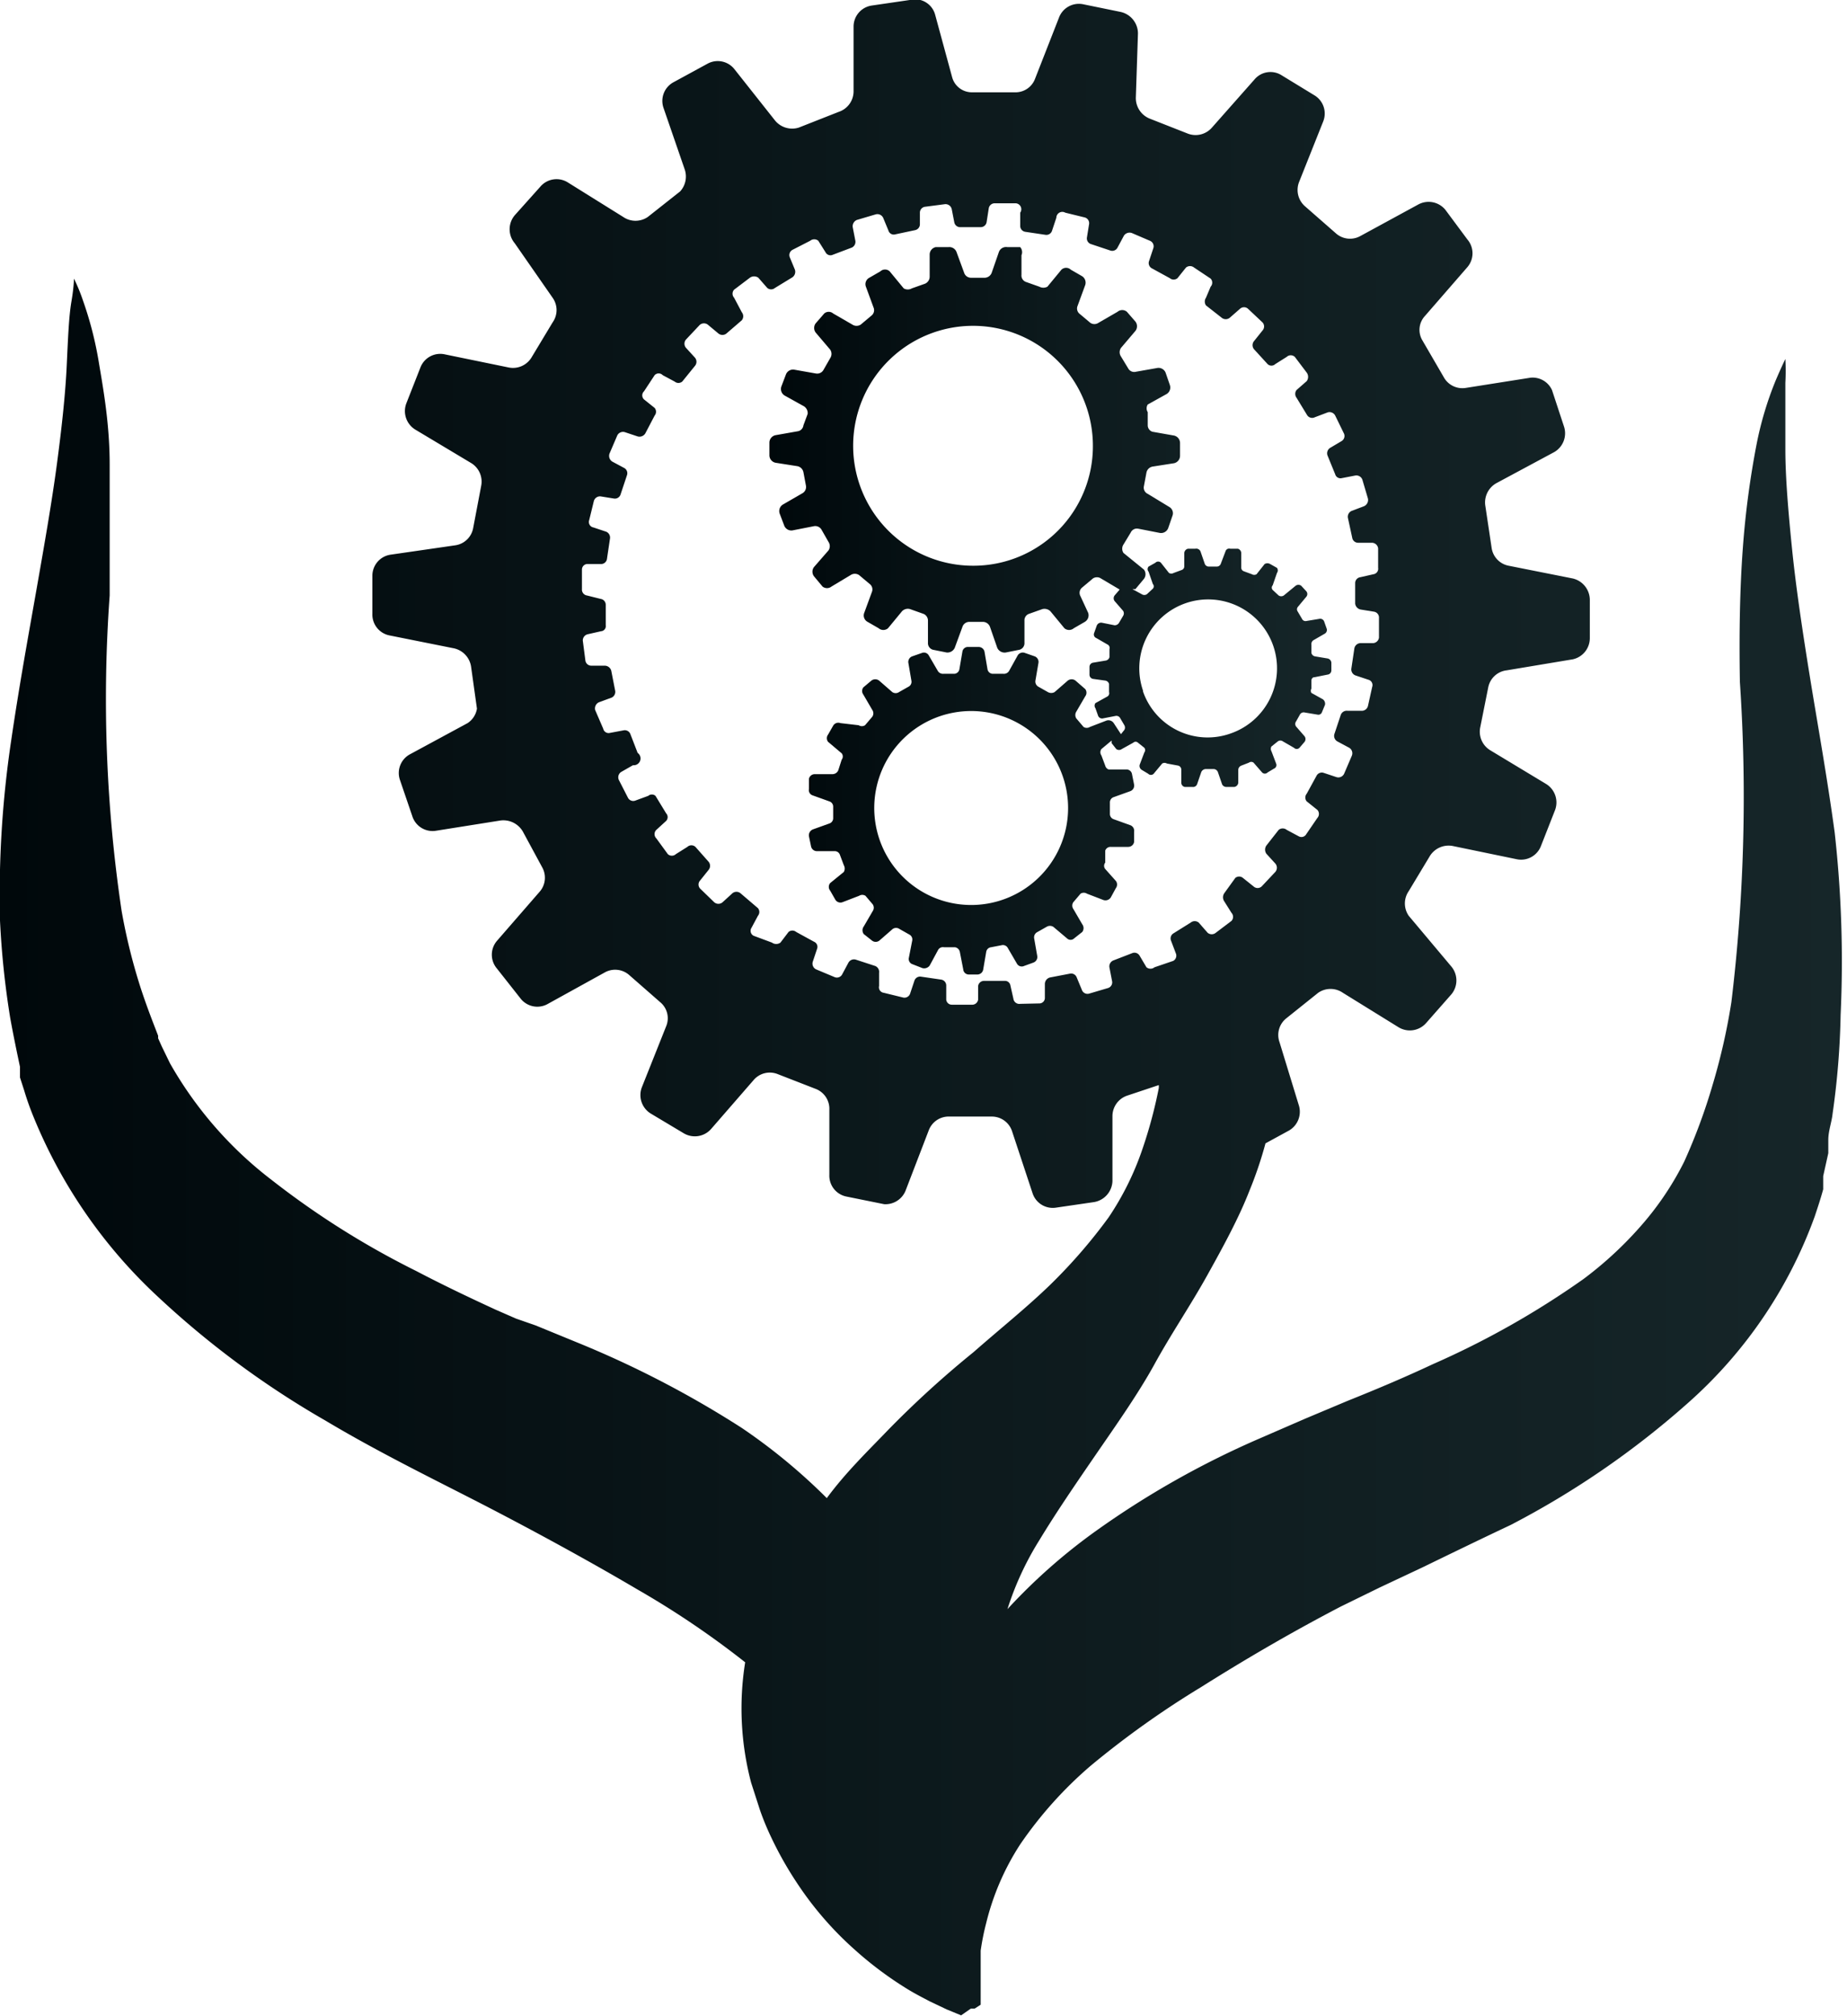 <svg xmlns="http://www.w3.org/2000/svg" xmlns:xlink="http://www.w3.org/1999/xlink" viewBox="0 0 43.45 47.4"><defs><style>.cls-1{fill:url(#Безымянный_градиент_3);}.cls-2{fill:url(#Безымянный_градиент_3-2);}</style><linearGradient id="Безымянный_градиент_3" y1="23.7" x2="43.45" y2="23.7" gradientUnits="userSpaceOnUse"><stop offset="0" stop-color="#00080b"/><stop offset="0.49" stop-color="#0c191c"/><stop offset="1" stop-color="#162629"/></linearGradient><linearGradient id="Безымянный_градиент_3-2" x1="18.1" y1="14.34" x2="31.32" y2="14.34" xlink:href="#Безымянный_градиент_3"/></defs><title>meРесурс 2</title><g id="Слой_2" data-name="Слой 2"><g id="Слой_1-2" data-name="Слой 1"><path class="cls-1" d="M43.16,19.57c-.18-1.32-.4-2.53-.58-3.64s-.33-2.12-.42-3S42,11.22,42,10.57,42,9.4,42,9a5.16,5.16,0,0,0,0-.56s-.09.18-.23.51a8,8,0,0,0-.45,1.51,20.82,20.82,0,0,0-.32,2.42c-.07.94-.09,2-.07,3.15a40.17,40.17,0,0,1-.2,7.53,14.68,14.68,0,0,1-.44,1.94,13.65,13.65,0,0,1-.67,1.81,7.07,7.07,0,0,1-1,1.49,8.77,8.77,0,0,1-1.37,1.27,20.22,20.22,0,0,1-3.54,2c-.64.3-1.3.58-2,.86l-1,.42-1.06.46a20.92,20.92,0,0,0-3.88,2.19,13.54,13.54,0,0,0-2.07,1.83,7.1,7.1,0,0,1,.75-1.62c.4-.66.86-1.33,1.32-2s1-1.43,1.39-2.14S28,30.7,28.39,30s.75-1.36,1-2a9.26,9.26,0,0,0,.38-1.12l.55-.3a.51.51,0,0,0,.23-.61L30.1,24.5a.5.5,0,0,1,.16-.56l.75-.6a.51.51,0,0,1,.58,0l1.31.81a.51.51,0,0,0,.65-.1l.59-.67a.51.51,0,0,0,0-.66l-1-1.19a.51.51,0,0,1,0-.58l.5-.83a.52.52,0,0,1,.54-.23l1.5.31a.5.5,0,0,0,.57-.31l.33-.84a.51.51,0,0,0-.21-.62l-1.31-.79a.51.51,0,0,1-.24-.53l.19-.95a.5.5,0,0,1,.43-.4L37,15.5A.51.51,0,0,0,37.4,15l0-.9A.52.52,0,0,0,37,13.6l-1.51-.3a.5.5,0,0,1-.4-.42l-.15-1a.52.52,0,0,1,.26-.52l1.36-.73a.51.51,0,0,0,.23-.61l-.28-.85A.5.5,0,0,0,36,8.88l-1.52.24a.5.5,0,0,1-.52-.26L33.46,8a.48.48,0,0,1,.06-.57l1-1.15a.5.5,0,0,0,0-.65L34,4.93a.51.51,0,0,0-.64-.12L32,5.55a.5.5,0,0,1-.58-.07l-.72-.63a.51.51,0,0,1-.14-.57l.57-1.43a.5.5,0,0,0-.21-.61l-.77-.47a.49.49,0,0,0-.64.1L28.51,3a.51.51,0,0,1-.57.14l-.89-.35a.52.52,0,0,1-.33-.49L26.77.79a.52.52,0,0,0-.41-.51L25.48.1a.5.5,0,0,0-.57.32l-.56,1.43a.49.49,0,0,1-.48.32l-1,0a.48.48,0,0,1-.47-.35L22,.35A.49.49,0,0,0,21.4,0l-.89.13a.5.5,0,0,0-.43.49l0,1.54a.51.51,0,0,1-.35.47L18.79,3a.52.52,0,0,1-.56-.17l-.95-1.2a.5.5,0,0,0-.64-.13l-.79.43a.5.5,0,0,0-.24.61l.5,1.45A.52.52,0,0,1,16,4.5l-.76.6a.51.51,0,0,1-.58,0l-1.3-.81a.5.5,0,0,0-.65.1l-.6.67a.51.51,0,0,0,0,.66L13,7a.5.5,0,0,1,0,.58l-.5.83a.51.51,0,0,1-.53.23l-1.51-.31a.5.5,0,0,0-.57.31l-.33.84a.51.51,0,0,0,.21.62l1.32.79a.51.51,0,0,1,.23.53l-.19,1a.5.5,0,0,1-.42.4l-1.52.22a.5.5,0,0,0-.43.49l0,.9a.5.5,0,0,0,.41.51l1.5.3a.52.52,0,0,1,.41.42l.14,1A.5.5,0,0,1,11,17l-1.35.73a.5.5,0,0,0-.24.61l.29.85a.5.5,0,0,0,.56.34l1.51-.24a.53.53,0,0,1,.53.26l.46.85a.5.5,0,0,1-.07.57l-1,1.15a.5.5,0,0,0,0,.65l.56.71a.5.5,0,0,0,.64.12l1.34-.74a.5.5,0,0,1,.58.07l.72.63a.49.49,0,0,1,.14.57l-.57,1.43a.51.51,0,0,0,.21.62l.77.46a.51.51,0,0,0,.65-.1l1-1.15a.5.5,0,0,1,.56-.14l.9.35a.5.5,0,0,1,.32.49l0,1.53a.5.5,0,0,0,.4.51l.89.18A.51.51,0,0,0,21.3,28l.55-1.43a.5.5,0,0,1,.49-.32l1,0a.5.5,0,0,1,.47.35l.48,1.45a.5.5,0,0,0,.56.34l.89-.13a.52.52,0,0,0,.43-.49l0-1.54a.51.51,0,0,1,.34-.47l.75-.25a.64.64,0,0,1,0,.07A10.87,10.87,0,0,1,26.88,27a6.76,6.76,0,0,1-.8,1.62,12.51,12.51,0,0,1-1.39,1.6c-.55.53-1.14,1-1.79,1.57a23.45,23.45,0,0,0-2,1.82c-.48.5-1,1-1.45,1.61a13.66,13.66,0,0,0-2-1.65,23.67,23.67,0,0,0-3.85-2l-1-.41L12.14,31l-.48-.21c-.63-.29-1.26-.59-1.87-.91a19.78,19.78,0,0,1-3.4-2.14A9.1,9.1,0,0,1,4,25l-.19-.39-.09-.2h0s0,0,0,0v0l0-.06-.05-.13c-.14-.36-.24-.63-.34-.93a13.6,13.6,0,0,1-.47-1.88A33.8,33.8,0,0,1,2.58,14c0-1.11,0-2.16,0-3.08s-.14-1.72-.25-2.37a8.45,8.45,0,0,0-.38-1.49,4.17,4.17,0,0,0-.21-.51s0,.19-.06.54-.08.86-.11,1.5S1.46,10,1.34,10.9s-.29,1.87-.48,2.95-.41,2.28-.6,3.58A24.57,24.57,0,0,0,0,21.64a20.23,20.23,0,0,0,.24,2.29c.07.39.16.82.23,1.15l0,.13,0,.07v0s0,.05,0,.05v0l.1.31a6.5,6.5,0,0,0,.22.62,11.88,11.88,0,0,0,2.94,4.24,21.27,21.27,0,0,0,3.93,2.9c1.34.8,2.74,1.47,3.95,2.1S14,36.78,15,37.37a20.89,20.89,0,0,1,2.53,1.71l0,0a6.84,6.84,0,0,0,.14,2.83l.21.65a6.32,6.32,0,0,0,.26.63,8.47,8.47,0,0,0,.61,1.08,7.94,7.94,0,0,0,1.35,1.56,8.5,8.5,0,0,0,1.26.94c.18.11.36.2.51.28l.4.19.34.14.23-.16.09,0v0l.14-.09s0-.13,0-.36,0-.26,0-.42,0-.32,0-.49a5.74,5.74,0,0,1,.13-.65A6,6,0,0,1,24,43.36a9.47,9.47,0,0,1,1.66-1.85,21.65,21.65,0,0,1,2.6-1.85c1-.63,2.09-1.27,3.28-1.89l.92-.45,1-.47c.68-.33,1.38-.67,2.08-1A20.44,20.44,0,0,0,39.69,33a10.73,10.73,0,0,0,3-4.4c.07-.21.14-.42.2-.64l0-.16v0c0-.06,0,0,0-.05v-.1l.06-.27.06-.27,0-.31c0-.21.08-.42.1-.61a18.75,18.75,0,0,0,.19-2.33A27.25,27.25,0,0,0,43.16,19.57Zm-16,3.17a.15.15,0,0,1-.19,0l-.16-.27a.14.14,0,0,0-.18-.06l-.44.17a.15.15,0,0,0-.09.17l.06.31a.14.14,0,0,1-.1.17l-.44.13a.14.14,0,0,1-.17-.09l-.12-.29a.14.14,0,0,0-.16-.09l-.47.09a.16.16,0,0,0-.12.15v.32a.13.13,0,0,1-.12.14L24,23.6a.14.14,0,0,1-.16-.12l-.07-.31a.13.13,0,0,0-.14-.11h-.48a.14.14,0,0,0-.14.12l0,.32a.14.14,0,0,1-.15.12l-.47,0a.13.13,0,0,1-.13-.14v-.31a.14.14,0,0,0-.12-.14l-.48-.07a.14.14,0,0,0-.15.1l-.1.3a.14.14,0,0,1-.17.09l-.45-.11a.13.13,0,0,1-.11-.16l0-.31a.15.15,0,0,0-.09-.16l-.46-.15a.15.15,0,0,0-.17.07l-.15.28a.14.14,0,0,1-.18.06l-.43-.18a.15.15,0,0,1-.08-.18l.1-.3a.13.13,0,0,0-.07-.17l-.42-.23a.14.14,0,0,0-.18,0l-.19.25a.17.17,0,0,1-.2,0L17.73,22a.13.13,0,0,1-.05-.19l.15-.28a.14.14,0,0,0,0-.18L17.42,21a.15.15,0,0,0-.19,0l-.23.21a.15.15,0,0,1-.2,0l-.33-.32a.14.14,0,0,1,0-.19l.2-.25a.15.15,0,0,0,0-.19l-.31-.35a.14.14,0,0,0-.19,0l-.27.17a.14.14,0,0,1-.19,0l-.27-.37a.14.14,0,0,1,0-.2l.23-.21a.13.13,0,0,0,0-.18l-.25-.41a.13.13,0,0,0-.17,0l-.3.11a.14.14,0,0,1-.18-.07l-.21-.41a.15.15,0,0,1,.05-.19l.28-.16A.16.16,0,0,0,15,17.7l-.17-.44a.14.14,0,0,0-.16-.09l-.32.06a.13.13,0,0,1-.16-.1L14,16.69a.16.16,0,0,1,.09-.18l.3-.11a.15.15,0,0,0,.08-.17l-.09-.46a.16.16,0,0,0-.15-.12h-.32a.14.14,0,0,1-.14-.13l-.06-.46a.15.15,0,0,1,.12-.15l.31-.07a.12.12,0,0,0,.11-.14v-.48a.14.14,0,0,0-.12-.14L13.81,14a.14.14,0,0,1-.12-.15l0-.46a.13.13,0,0,1,.14-.13h.32a.14.14,0,0,0,.13-.13l.07-.47a.15.15,0,0,0-.09-.16l-.3-.1a.13.13,0,0,1-.1-.17l.11-.45a.15.15,0,0,1,.16-.11l.31.05a.14.14,0,0,0,.16-.1l.15-.45a.14.14,0,0,0-.07-.17l-.28-.15a.16.16,0,0,1-.06-.19l.18-.42a.15.15,0,0,1,.18-.08l.3.1a.16.16,0,0,0,.18-.07l.22-.42a.14.14,0,0,0,0-.18l-.25-.2a.13.13,0,0,1,0-.19l.25-.38a.13.13,0,0,1,.19,0l.28.15a.14.14,0,0,0,.18,0l.3-.37a.15.15,0,0,0,0-.19l-.21-.23a.15.15,0,0,1,0-.2l.32-.34a.15.15,0,0,1,.2,0l.24.2a.15.15,0,0,0,.19,0l.36-.31a.15.15,0,0,0,0-.19L17.27,7a.14.14,0,0,1,0-.19l.37-.28a.17.17,0,0,1,.2,0l.21.24a.14.14,0,0,0,.18,0l.41-.25a.16.16,0,0,0,.06-.18l-.12-.29a.14.14,0,0,1,.07-.18l.41-.21a.15.15,0,0,1,.19,0l.17.27a.13.13,0,0,0,.17.06l.45-.17a.15.15,0,0,0,.08-.17l-.06-.31a.16.16,0,0,1,.1-.17l.44-.13a.15.15,0,0,1,.18.09l.12.29a.13.13,0,0,0,.16.09l.47-.1a.14.14,0,0,0,.11-.14V5a.14.14,0,0,1,.13-.14l.46-.06a.15.15,0,0,1,.16.12l.06.31a.14.14,0,0,0,.15.11h.47a.14.14,0,0,0,.14-.12l.05-.32a.14.14,0,0,1,.15-.12l.46,0A.14.14,0,0,1,24,5v.31a.14.14,0,0,0,.12.14l.47.07a.14.14,0,0,0,.16-.1l.1-.3A.14.14,0,0,1,25.06,5l.45.11a.14.14,0,0,1,.11.16l-.05.31a.14.14,0,0,0,.1.16l.45.15a.14.14,0,0,0,.17-.07l.15-.28a.16.16,0,0,1,.19-.06l.42.18a.14.14,0,0,1,.08.18l-.1.3a.14.14,0,0,0,.07.17l.42.23a.14.14,0,0,0,.18,0l.2-.25a.15.15,0,0,1,.19,0l.39.26a.14.14,0,0,1,0,.19L28.37,7a.16.16,0,0,0,0,.18l.37.29a.15.15,0,0,0,.19,0l.24-.21a.14.14,0,0,1,.19,0l.34.32a.14.14,0,0,1,0,.19l-.2.25a.15.15,0,0,0,0,.19l.32.35a.13.13,0,0,0,.18,0l.27-.17a.14.14,0,0,1,.19,0l.28.37a.17.17,0,0,1,0,.2l-.24.21a.15.15,0,0,0,0,.18l.25.41a.14.14,0,0,0,.18.05l.29-.11a.15.15,0,0,1,.19.07l.2.41a.14.14,0,0,1-.05.19l-.27.16a.15.15,0,0,0-.06.18l.18.44a.13.13,0,0,0,.16.09l.31-.06a.15.15,0,0,1,.17.1l.13.44a.16.16,0,0,1-.09.18l-.29.11a.15.15,0,0,0-.09.17l.1.46a.14.14,0,0,0,.14.12h.32a.15.15,0,0,1,.15.13l0,.46a.13.13,0,0,1-.11.15l-.31.07a.14.14,0,0,0-.12.14v.48a.16.16,0,0,0,.13.14l.31.05a.14.14,0,0,1,.12.15l0,.46a.15.15,0,0,1-.14.13H32a.15.15,0,0,0-.14.13l-.07.47a.15.15,0,0,0,.1.16l.3.1a.13.13,0,0,1,.09.17l-.1.45a.15.15,0,0,1-.16.11l-.32,0a.15.15,0,0,0-.16.1l-.15.45a.15.15,0,0,0,.07.17l.28.15a.15.15,0,0,1,.06.19l-.18.42a.15.15,0,0,1-.18.08l-.3-.1a.14.14,0,0,0-.17.07l-.23.42a.14.14,0,0,0,0,.18l.25.2a.14.14,0,0,1,0,.19l-.26.38a.13.13,0,0,1-.18.05l-.28-.15a.15.15,0,0,0-.19,0l-.29.37a.17.17,0,0,0,0,.19l.21.23a.15.15,0,0,1,0,.2l-.32.34a.14.14,0,0,1-.19,0l-.25-.2a.14.14,0,0,0-.18,0L28.8,21a.17.17,0,0,0,0,.19l.17.27a.14.14,0,0,1,0,.19l-.37.28a.15.15,0,0,1-.19,0l-.21-.24a.15.15,0,0,0-.19,0l-.4.25a.14.14,0,0,0-.06.18l.11.29a.14.14,0,0,1-.06.18Z"/><path class="cls-2" d="M27.72,18a.1.1,0,0,1,.07.1v.3a.1.1,0,0,0,.08.1l.18,0a.1.1,0,0,0,.11-.06l.1-.29a.12.12,0,0,1,.1-.07h.19a.11.11,0,0,1,.1.07l.1.29a.11.11,0,0,0,.11.06l.18,0a.11.11,0,0,0,.09-.1v-.3a.11.11,0,0,1,.07-.1l.18-.07a.09.09,0,0,1,.11,0l.2.23a.09.09,0,0,0,.13,0l.15-.09a.09.09,0,0,0,.05-.12l-.11-.29a.11.11,0,0,1,0-.11l.15-.12a.1.1,0,0,1,.12,0l.26.15a.09.09,0,0,0,.13,0l.12-.14a.11.11,0,0,0,0-.13l-.2-.23a.1.1,0,0,1,0-.12l.09-.16a.1.1,0,0,1,.11-.05l.3.05a.09.09,0,0,0,.11-.06l.07-.17a.13.13,0,0,0-.05-.13l-.27-.15a.1.1,0,0,1,0-.1l0-.19s0-.08.08-.08l.3-.06a.1.1,0,0,0,.09-.1v-.18a.11.11,0,0,0-.09-.1l-.3-.05a.11.11,0,0,1-.08-.08l0-.19a.11.11,0,0,1,.05-.11l.26-.15a.1.1,0,0,0,.05-.12l-.06-.17a.1.1,0,0,0-.12-.06l-.3.05a.09.09,0,0,1-.1-.05l-.1-.17a.09.09,0,0,1,0-.11l.2-.24a.1.1,0,0,0,0-.13l-.12-.13a.11.11,0,0,0-.13,0L30.2,14a.11.11,0,0,1-.12,0l-.14-.13a.08.08,0,0,1,0-.11l.1-.29a.1.1,0,0,0,0-.12l-.16-.09a.13.13,0,0,0-.13,0l-.19.24a.11.11,0,0,1-.11,0l-.19-.07a.09.09,0,0,1-.06-.09V13a.11.11,0,0,0-.08-.1l-.18,0a.09.09,0,0,0-.11.06l-.11.29a.1.1,0,0,1-.09.07h-.2a.1.1,0,0,1-.09-.07l-.1-.29a.11.11,0,0,0-.12-.06l-.17,0a.11.11,0,0,0-.09.1v.31a.09.09,0,0,1-.06.09l-.19.07a.11.11,0,0,1-.11,0l-.19-.24a.09.09,0,0,0-.13,0l-.16.09a.09.09,0,0,0,0,.12l.1.29a.08.08,0,0,1,0,.11l-.14.13a.11.11,0,0,1-.12,0l-.22-.12.07,0,.2-.24a.18.18,0,0,0,0-.22L26.43,13a.18.18,0,0,1,0-.2l.17-.28a.16.16,0,0,1,.18-.09l.51.1a.18.18,0,0,0,.19-.11l.1-.29a.17.17,0,0,0-.07-.21L27,11.61a.16.16,0,0,1-.09-.18l.06-.32a.18.18,0,0,1,.14-.14l.51-.08a.18.18,0,0,0,.14-.17v-.31a.18.18,0,0,0-.14-.17l-.51-.09A.16.16,0,0,1,27,10L27,9.69A.17.17,0,0,1,27,9.51l.45-.25a.18.18,0,0,0,.07-.21l-.1-.29a.18.18,0,0,0-.19-.11l-.51.09a.16.16,0,0,1-.18-.08l-.17-.28a.18.18,0,0,1,0-.2l.34-.4a.18.18,0,0,0,0-.22l-.2-.23a.17.17,0,0,0-.22,0l-.45.26a.17.17,0,0,1-.19,0l-.25-.21a.16.16,0,0,1-.05-.19l.18-.49a.18.18,0,0,0-.08-.21l-.26-.15a.16.16,0,0,0-.22,0l-.33.4a.2.2,0,0,1-.19,0l-.31-.11a.16.16,0,0,1-.11-.17V6A.18.18,0,0,0,24,5.81l-.3,0a.18.18,0,0,0-.2.11l-.17.49a.18.18,0,0,1-.16.12h-.33a.17.17,0,0,1-.16-.12l-.18-.49a.18.18,0,0,0-.19-.11l-.3,0a.18.18,0,0,0-.14.17V6.5a.18.18,0,0,1-.11.17l-.31.11a.19.19,0,0,1-.19,0l-.33-.4a.16.16,0,0,0-.22,0l-.26.15a.17.17,0,0,0-.08.21l.18.49a.16.16,0,0,1-.05.19l-.25.21a.18.18,0,0,1-.2,0l-.45-.26a.16.16,0,0,0-.21,0l-.2.23a.18.18,0,0,0,0,.22l.34.4a.18.18,0,0,1,0,.2l-.16.28a.17.17,0,0,1-.18.08l-.51-.09a.18.18,0,0,0-.19.11l-.11.29a.18.18,0,0,0,.08.21l.45.25a.19.19,0,0,1,.09.18L18.9,10a.16.16,0,0,1-.14.14l-.51.09a.18.18,0,0,0-.15.17v.31a.18.18,0,0,0,.15.17l.51.08a.18.18,0,0,1,.14.14l.06.32a.17.17,0,0,1-.09.18l-.45.26a.18.18,0,0,0-.08.21l.11.29a.18.18,0,0,0,.19.11l.51-.1a.17.17,0,0,1,.18.09l.16.28a.18.18,0,0,1,0,.2l-.34.39a.18.18,0,0,0,0,.22l.2.24a.17.17,0,0,0,.21,0l.45-.27a.18.18,0,0,1,.2,0l.25.21a.16.16,0,0,1,.05.19l-.18.49a.17.17,0,0,0,.08.21l.26.15a.17.17,0,0,0,.22,0l.33-.4a.19.19,0,0,1,.19-.05l.31.11a.17.17,0,0,1,.11.16v.52a.16.16,0,0,0,.14.17l.3.06a.19.19,0,0,0,.19-.11l.18-.49a.17.17,0,0,1,.16-.12h.33a.18.18,0,0,1,.16.12l.17.49a.19.19,0,0,0,.2.11l.3-.06a.16.16,0,0,0,.14-.17v-.52a.16.16,0,0,1,.11-.16l.31-.11a.2.2,0,0,1,.19.05l.33.4a.17.17,0,0,0,.22,0l.26-.15a.18.18,0,0,0,.08-.21L25.41,14a.16.16,0,0,1,.05-.19l.25-.21a.17.17,0,0,1,.19,0l.44.26h0l-.12.14a.11.11,0,0,0,0,.13l.2.23a.11.11,0,0,1,0,.12l-.1.17a.12.12,0,0,1-.1.05l-.3-.06a.11.11,0,0,0-.12.07l-.06.17a.09.09,0,0,0,.05.12l.26.15a.09.09,0,0,1,.05.11l0,.19a.11.11,0,0,1-.09.08l-.3.05a.1.1,0,0,0-.08.1v.18a.1.1,0,0,0,.08.1L26,16a.11.11,0,0,1,.09.08l0,.19a.09.09,0,0,1-.05.11l-.27.15a.1.1,0,0,0,0,.12l.06.17a.1.1,0,0,0,.11.07l.31-.06a.1.1,0,0,1,.1.05l.1.17a.11.11,0,0,1,0,.11l-.08.1s0,0,0,0L26.2,17a.15.15,0,0,0-.17-.06l-.39.15a.14.14,0,0,1-.15,0l-.17-.2a.15.15,0,0,1,0-.16l.21-.36a.14.14,0,0,0,0-.17L25.3,16a.15.15,0,0,0-.18,0l-.31.27a.16.16,0,0,1-.16,0l-.23-.13a.14.14,0,0,1-.06-.15l.07-.41a.14.14,0,0,0-.09-.15l-.23-.08a.14.14,0,0,0-.17.06l-.2.36a.14.14,0,0,1-.14.07l-.26,0a.13.13,0,0,1-.11-.11l-.07-.41a.14.14,0,0,0-.14-.11h-.24a.13.13,0,0,0-.14.11l-.07.41a.13.13,0,0,1-.11.11l-.26,0a.14.14,0,0,1-.14-.07l-.21-.36a.13.13,0,0,0-.16-.06l-.23.08a.14.14,0,0,0-.09.16l.07.41a.13.13,0,0,1-.06.14l-.23.13a.14.14,0,0,1-.16,0L20.68,16a.15.15,0,0,0-.18,0l-.19.16a.14.14,0,0,0,0,.17l.21.36a.14.14,0,0,1,0,.16l-.17.2a.14.14,0,0,1-.15,0L19.77,17a.14.14,0,0,0-.17.06l-.12.21a.14.14,0,0,0,0,.17l.32.27a.12.12,0,0,1,0,.15l-.08.25a.15.15,0,0,1-.13.09h-.42a.14.14,0,0,0-.14.11l0,.24a.13.13,0,0,0,.09.15l.39.14a.13.13,0,0,1,.09.13v.26a.13.13,0,0,1-.09.13l-.39.14a.15.15,0,0,0-.09.16l.05.24a.14.14,0,0,0,.13.11h.42a.13.13,0,0,1,.13.09l.09.24a.16.16,0,0,1,0,.16l-.32.26a.14.14,0,0,0,0,.18l.12.21a.14.14,0,0,0,.17.06l.39-.15a.14.14,0,0,1,.15,0l.17.2a.14.14,0,0,1,0,.16l-.21.36a.15.15,0,0,0,0,.18l.19.15a.14.14,0,0,0,.18,0l.31-.27a.14.14,0,0,1,.16,0l.23.13a.13.13,0,0,1,.07.14l-.08.41a.13.13,0,0,0,.09.15l.23.09a.16.16,0,0,0,.17-.06l.2-.37a.13.13,0,0,1,.14-.06l.26,0a.14.14,0,0,1,.11.11l.08.41a.13.13,0,0,0,.13.12H23a.14.14,0,0,0,.13-.12l.07-.41a.13.13,0,0,1,.11-.11l.26-.05a.13.13,0,0,1,.14.07l.21.36a.13.13,0,0,0,.17.06l.22-.08a.14.14,0,0,0,.09-.16l-.07-.4a.14.14,0,0,1,.06-.15l.23-.13a.15.15,0,0,1,.16,0l.32.27a.12.12,0,0,0,.17,0l.19-.15a.15.15,0,0,0,0-.18l-.21-.36a.14.14,0,0,1,0-.16l.17-.2a.14.14,0,0,1,.15,0l.39.15a.15.15,0,0,0,.17-.06l.12-.22a.14.14,0,0,0,0-.17L26,20.43a.12.12,0,0,1,0-.15L26,20a.13.13,0,0,1,.13-.09h.41a.14.14,0,0,0,.14-.12l0-.24a.14.14,0,0,0-.09-.15l-.39-.14a.13.13,0,0,1-.09-.13v-.26a.13.13,0,0,1,.09-.13l.39-.14a.14.14,0,0,0,.09-.15l-.05-.25a.13.13,0,0,0-.13-.11h-.42A.13.13,0,0,1,26,18l-.09-.24a.13.13,0,0,1,0-.15l.24-.2s0,0,0,.06l.11.14a.11.11,0,0,0,.13,0l.27-.15a.08.08,0,0,1,.11,0l.15.12a.09.09,0,0,1,0,.11l-.11.29a.11.11,0,0,0,.05.12l.15.09a.09.09,0,0,0,.13,0l.2-.24a.11.11,0,0,1,.11,0ZM22.89,13.3a2.82,2.82,0,1,1,2.82-2.81A2.81,2.81,0,0,1,22.89,13.3Zm.36,7.94a2.28,2.28,0,1,1,1.84-2.65A2.28,2.28,0,0,1,23.25,21.24Zm3.64-5a1.62,1.62,0,1,1,2.07,1A1.61,1.61,0,0,1,26.89,16.26Z"/></g></g></svg>
